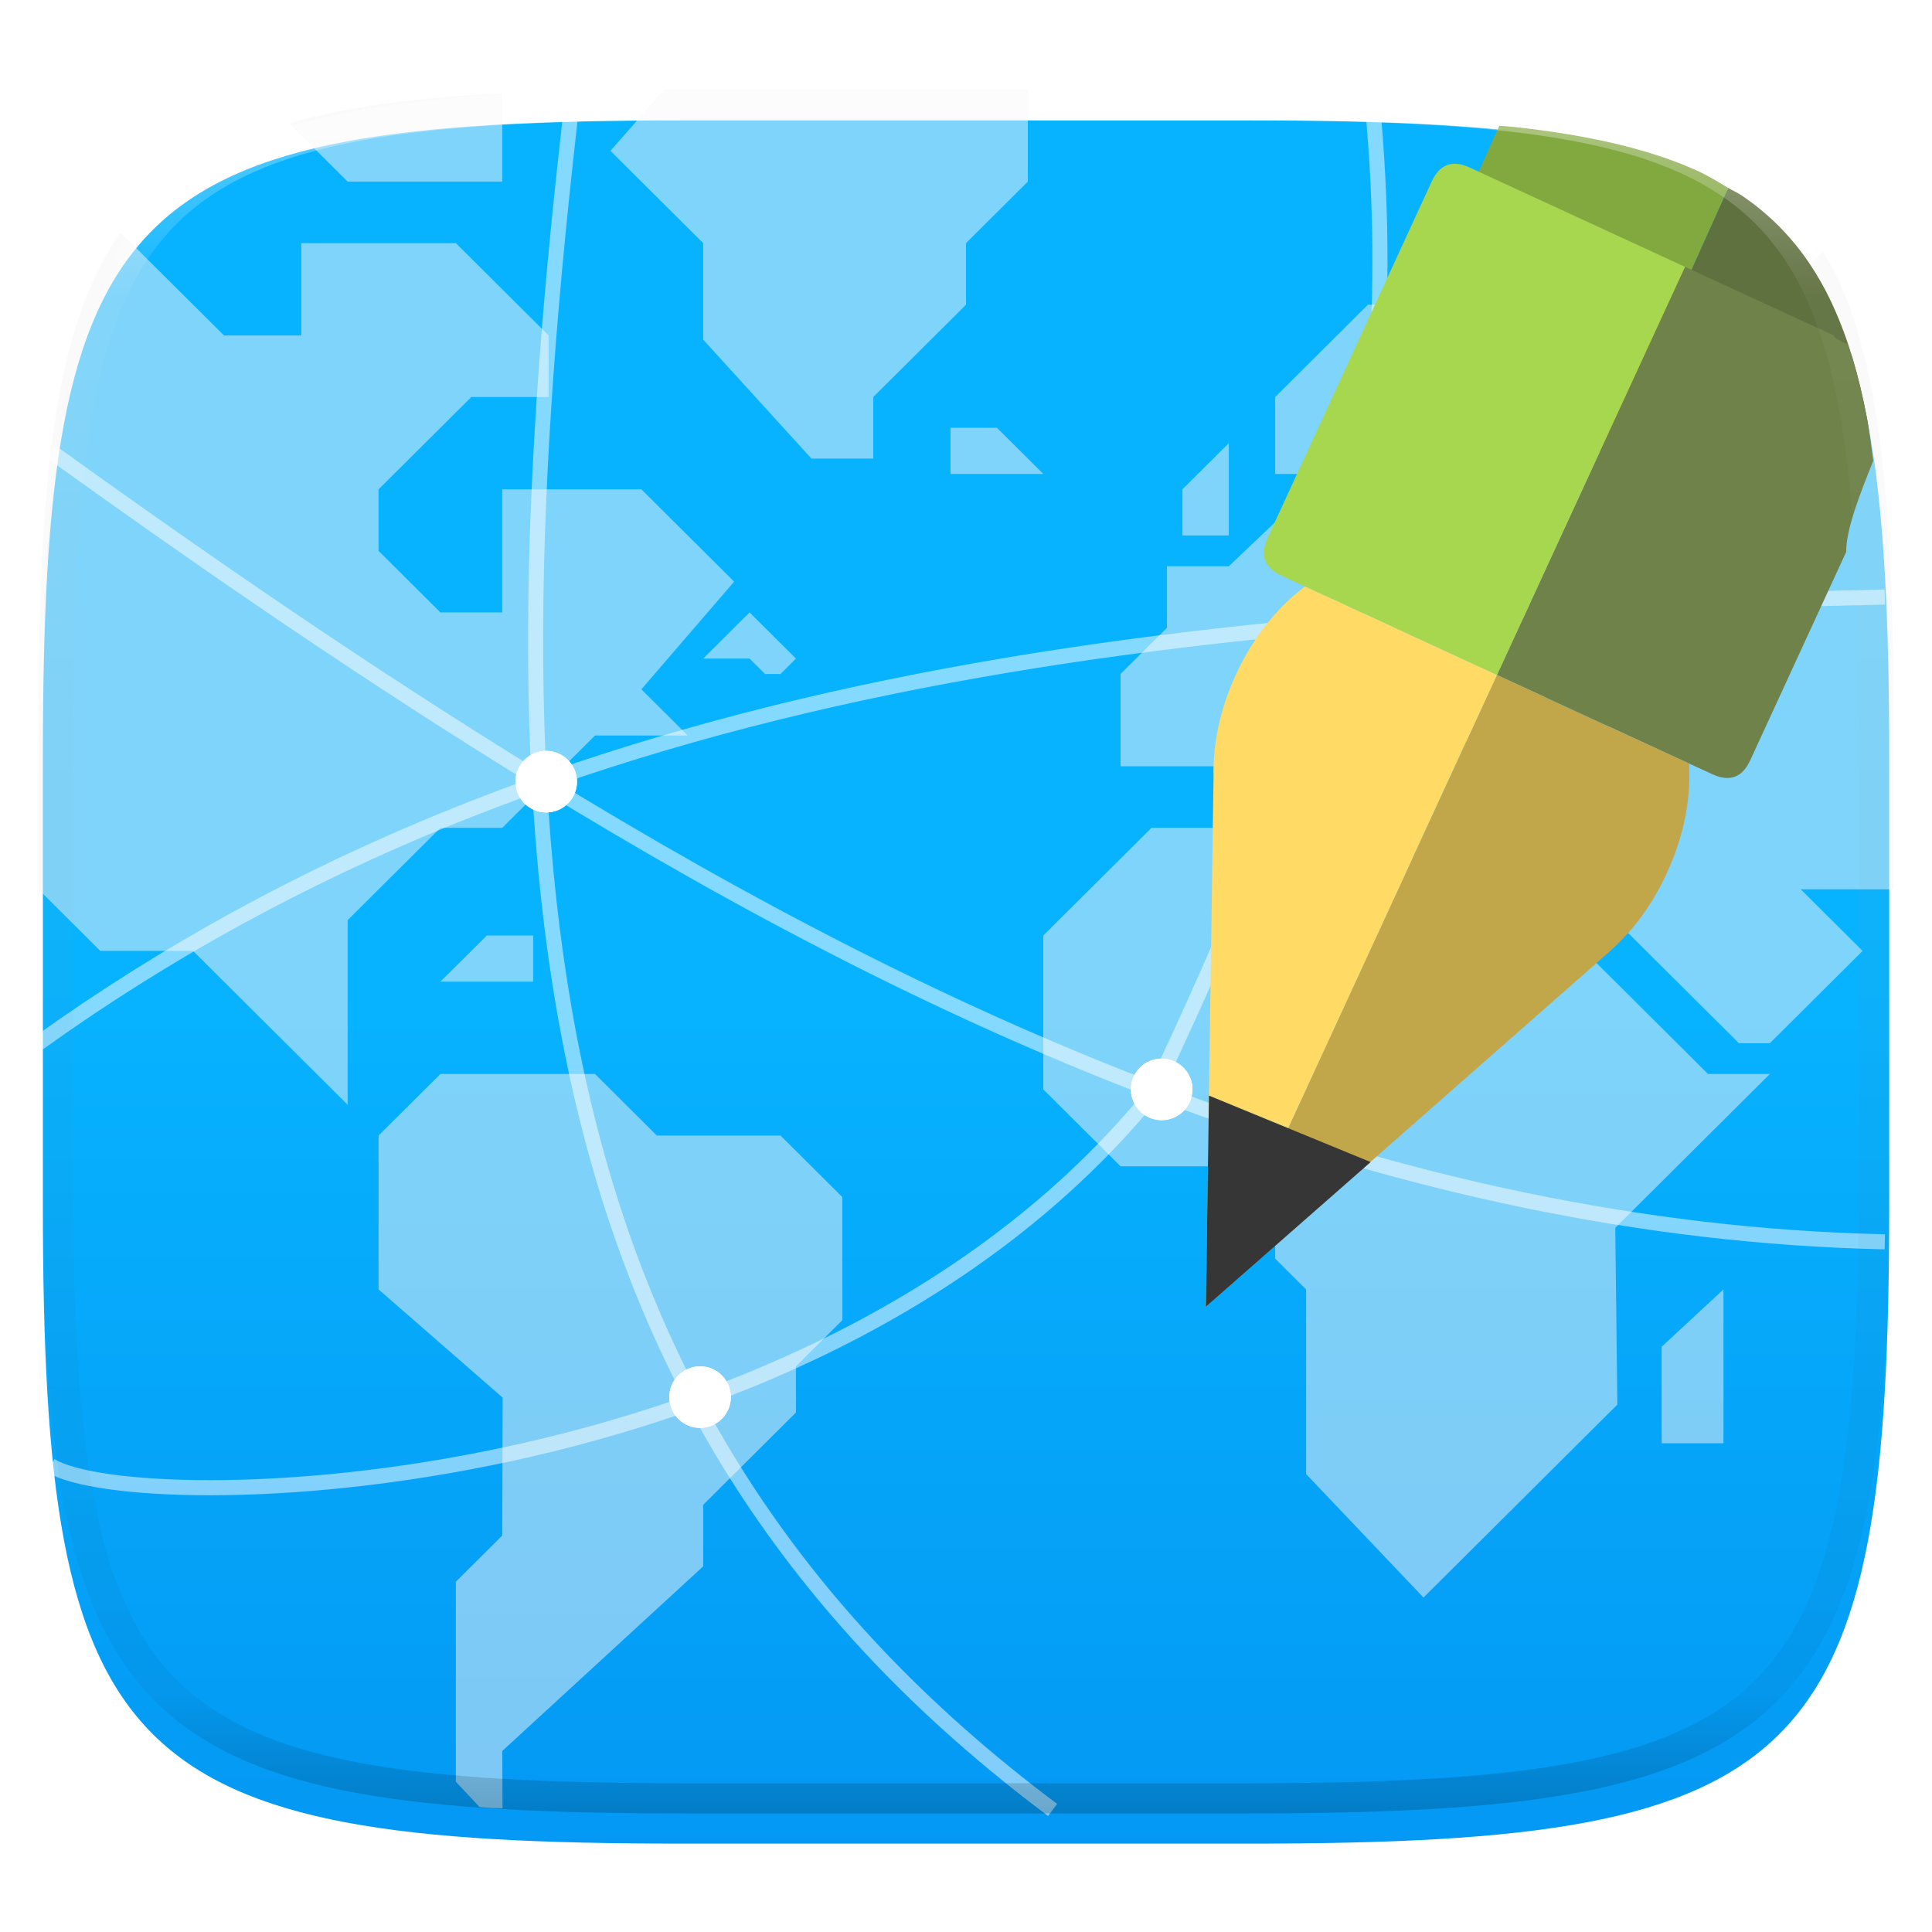 <?xml version="1.0" standalone="no"?><!-- Generator: Gravit.io --><svg xmlns="http://www.w3.org/2000/svg" xmlns:xlink="http://www.w3.org/1999/xlink" style="isolation:isolate" viewBox="0 0 256 256" width="256" height="256"><g id="Group" filter="url(#54xqOPwPPy0fhlWmx2ZvKxqocPHz9Y5C)"><linearGradient id="_lgradient_560" x1="1.457167719820518e-16" y1="0.5" x2="-3.7980247890051124e-17" y2="1.5" gradientTransform="matrix(244.648,0,0,228.338,5.68,11.95)" gradientUnits="userSpaceOnUse"><stop offset="0%" stop-opacity="1" style="stop-color:rgb(7,179,255)"/><stop offset="100%" stop-opacity="1" style="stop-color:rgb(0,125,232)"/></linearGradient><path d=" M 165.689 11.95 C 239.745 11.95 250.328 22.507 250.328 96.494 L 250.328 155.745 C 250.328 229.731 239.745 240.288 165.689 240.288 L 90.319 240.288 C 16.264 240.288 5.68 229.731 5.68 155.745 L 5.68 96.494 C 5.68 22.507 16.264 11.95 90.319 11.95 L 165.689 11.95 L 165.689 11.95 Z " id="Path" fill="url(#_lgradient_560)"/></g><defs><filter id="54xqOPwPPy0fhlWmx2ZvKxqocPHz9Y5C" x="-200%" y="-200%" width="400%" height="400%" filterUnits="objectBoundingBox" color-interpolation-filters="sRGB"><feGaussianBlur xmlns="http://www.w3.org/2000/svg" in="SourceGraphic" stdDeviation="4.294"/><feOffset xmlns="http://www.w3.org/2000/svg" dx="0" dy="4" result="pf_100_offsetBlur"/><feFlood xmlns="http://www.w3.org/2000/svg" flood-color="#000000" flood-opacity="0.4"/><feComposite xmlns="http://www.w3.org/2000/svg" in2="pf_100_offsetBlur" operator="in" result="pf_100_dropShadow"/><feBlend xmlns="http://www.w3.org/2000/svg" in="SourceGraphic" in2="pf_100_dropShadow" mode="normal"/></filter></defs><path d=" M 165.862 11.831 C 240.268 11.831 250.902 22.388 250.902 96.375 L 250.902 155.626 C 250.902 229.612 240.268 240.169 165.862 240.169 L 90.137 240.169 C 15.732 240.169 5.098 229.612 5.098 155.626 L 5.098 96.375 C 5.098 22.388 15.732 11.831 90.137 11.831 L 165.862 11.831 L 165.862 11.831 Z " id="Path" fill="none"/><path d=" M 63.539 239.441 C 64.089 239.477 64.56 239.539 65.12 239.572 C 65.555 239.597 66.147 239.583 66.588 239.607 L 66.549 232.015 L 93.178 207.55 L 93.178 199.394 L 105.468 187.161 L 105.468 181.046 L 111.612 174.929 L 111.612 158.62 L 103.419 150.464 L 87.032 150.464 L 78.839 142.31 L 58.356 142.31 L 50.161 150.464 L 50.161 170.853 L 66.604 185.193 L 66.549 203.472 L 60.405 209.589 L 60.405 236.091 L 63.539 239.441 L 63.539 239.441 Z  M 99.322 81.148 L 93.178 87.265 L 99.322 87.265 L 101.371 89.304 L 103.419 89.304 L 105.468 87.265 L 99.322 81.148 L 99.322 81.148 Z  M 177.16 109.69 L 152.58 109.69 L 138.242 123.961 L 138.242 144.349 L 148.483 154.543 L 162.822 154.543 L 168.967 160.659 L 168.967 166.775 L 173.064 170.852 L 173.064 195.317 L 188.62 211.682 L 214.308 186.115 L 214.031 162.697 L 234.515 142.31 L 226.321 142.31 L 205.838 121.923 L 205.838 113.768 L 181.257 113.768 L 177.16 109.69 L 177.16 109.69 Z " id="Compound Path" fill="rgb(247,247,247)" fill-opacity="0.5"/><path d=" M 250.902 117.845 L 250.902 96.374 C 250.902 87.126 250.735 78.869 250.299 71.499 C 250.101 68.025 249.811 64.557 249.43 61.099 C 249.064 57.845 248.618 54.801 248.078 51.952 C 247.538 49.104 246.904 46.451 246.164 43.982 C 245.425 41.513 244.579 39.226 243.613 37.111 C 242.999 35.764 242.248 34.6 241.533 33.388 L 238.611 36.296 L 226.321 36.296 L 214.031 48.529 L 205.838 40.374 L 181.258 40.374 L 168.968 52.607 L 168.968 62.8 L 181.258 62.8 L 181.258 56.683 L 189.451 56.683 L 189.451 64.839 L 185.353 68.915 L 168.968 69.191 L 162.822 75.032 L 154.629 75.032 L 154.629 83.187 L 148.483 89.304 L 148.483 101.534 L 160.773 101.534 L 168.968 93.38 L 177.161 93.38 L 177.161 97.458 L 185.353 105.613 L 189.451 105.613 L 189.451 101.534 L 181.258 93.38 L 189.451 93.38 L 197.643 101.534 L 207.885 101.534 L 201.741 95.419 L 207.885 89.304 L 214.031 89.304 L 220.175 95.419 L 214.031 95.419 L 207.885 101.534 L 213.919 107.54 L 214.031 113.767 L 205.838 113.767 L 230.419 138.232 L 234.514 138.232 L 238.611 134.156 L 246.804 125.999 L 238.611 117.845 L 250.902 117.845 L 250.902 117.845 Z " id="Path" fill="rgb(247,247,247)" fill-opacity="0.5"/><path d=" M 156.677 70.954 L 156.677 64.838 L 162.822 58.722 L 162.822 70.954 L 156.677 70.954 L 156.677 70.954 Z  M 220.176 191.24 L 220.176 178.456 L 228.37 170.852 L 228.37 191.24 L 220.176 191.24 L 220.176 191.24 Z  M 136.193 11.831 L 90.136 11.831 C 89.347 11.831 88.788 11.88 88.013 11.882 L 80.888 19.986 L 93.178 32.218 L 93.178 45.001 L 107.517 60.761 L 115.71 60.761 L 115.71 52.607 L 128 40.374 L 128 32.218 L 136.193 24.064 L 136.193 11.831 L 136.193 11.831 Z  M 125.951 56.683 L 132.097 56.683 L 138.242 62.799 L 125.951 62.799 L 125.951 56.683 L 125.951 56.683 Z  M 70.646 123.961 L 64.501 123.961 L 58.355 130.078 L 70.646 130.078 L 70.646 123.961 L 70.646 123.961 Z " id="Compound Path" fill="rgb(247,247,247)" fill-opacity="0.5"/><path d=" M 16.003 30.841 C 15.896 30.993 15.758 31.109 15.653 31.263 C 14.4 33.116 13.308 35.073 12.386 37.111 C 11.421 39.226 10.575 41.513 9.835 43.982 C 9.095 46.451 8.462 49.104 7.922 51.952 C 7.382 54.801 6.936 57.845 6.57 61.099 C 6.189 64.557 5.899 68.025 5.7 71.499 C 5.264 78.869 5.098 87.126 5.098 96.374 L 5.098 117.845 L 13.291 125.999 L 25.581 125.999 L 46.066 146.388 L 46.066 121.923 L 58.356 109.691 L 66.549 109.691 L 78.839 97.458 L 91.129 97.458 L 84.985 91.341 L 97.275 77.072 L 84.985 64.839 L 66.549 64.839 L 66.549 81.148 L 58.356 81.148 L 50.161 72.993 L 50.161 64.839 L 62.452 52.607 L 72.695 52.607 L 72.695 44.45 L 60.405 32.218 L 39.92 32.218 L 39.92 44.45 L 29.678 44.45 L 16.003 30.841 L 16.003 30.841 Z  M 66.549 12.396 C 66.12 12.419 65.544 12.404 65.12 12.429 C 61.415 12.646 57.931 12.929 54.659 13.292 C 51.387 13.656 48.325 14.1 45.46 14.636 C 43.049 15.093 40.66 15.66 38.301 16.335 L 46.066 24.064 L 66.549 24.064 L 66.549 12.396 L 66.549 12.396 Z " id="Compound Path" fill="rgb(247,247,247)" fill-opacity="0.5"/><circle vector-effect="non-scaling-stroke" cx="72.377" cy="103.575" r="4.078" id="Ellipse" fill="rgb(255,255,255)"/><circle vector-effect="non-scaling-stroke" cx="92.764" cy="185.125" r="4.078" id="Ellipse" fill="rgb(255,255,255)"/><circle vector-effect="non-scaling-stroke" cx="153.927" cy="144.35" r="4.078" id="Ellipse" fill="rgb(255,255,255)"/><circle vector-effect="non-scaling-stroke" cx="174.314" cy="83.187" r="4.078" id="Ellipse" fill="rgb(255,255,255)"/><g opacity="0.5"><path d=" M 5.098 138.234 C 73.513 89.145 155.966 81.149 249.748 79.11 M 6.67 59.789 C 27.643 74.837 48.363 89.173 71.896 103.622 C 125.13 136.306 184.715 163.133 249.748 164.546 M 154.436 141.292 C 174.533 98.215 186.803 62.696 181.688 12.175 M 139.475 239.827 C 69.537 187.488 63.917 114.56 75.969 12.175" fill-rule="evenodd" id="Compound Path" fill="none" vector-effect="non-scaling-stroke" stroke-width="2" stroke="rgb(255,255,255)" stroke-linejoin="miter" stroke-linecap="butt" stroke-miterlimit="4"/></g><defs><filter id="Wt8Rs3BgDeaxnKeCyhvS5wTMIUH5W4Of" x="-200%" y="-200%" width="400%" height="400%" filterUnits="objectBoundingBox" color-interpolation-filters="sRGB"><feGaussianBlur xmlns="http://www.w3.org/2000/svg" stdDeviation="2.7"/></filter></defs><g filter="url(#Wt8Rs3BgDeaxnKeCyhvS5wTMIUH5W4Of)"><circle vector-effect="non-scaling-stroke" cx="72.377" cy="103.575" r="4.078" id="Ellipse" fill="rgb(255,255,255)"/></g><defs><filter id="Vq0YFXZok4nHLQydIwZkIv31ahTon01s" x="-200%" y="-200%" width="400%" height="400%" filterUnits="objectBoundingBox" color-interpolation-filters="sRGB"><feGaussianBlur xmlns="http://www.w3.org/2000/svg" stdDeviation="2.7"/></filter></defs><g filter="url(#Vq0YFXZok4nHLQydIwZkIv31ahTon01s)"><circle vector-effect="non-scaling-stroke" cx="92.764" cy="185.125" r="4.078" id="Ellipse" fill="rgb(255,255,255)"/></g><defs><filter id="9MR3lEnIgIHWL8gbu1KoKlwNETCIh7A1" x="-200%" y="-200%" width="400%" height="400%" filterUnits="objectBoundingBox" color-interpolation-filters="sRGB"><feGaussianBlur xmlns="http://www.w3.org/2000/svg" stdDeviation="2.7"/></filter></defs><g filter="url(#9MR3lEnIgIHWL8gbu1KoKlwNETCIh7A1)"><circle vector-effect="non-scaling-stroke" cx="153.927" cy="144.35" r="4.078" id="Ellipse" fill="rgb(255,255,255)"/></g><defs><filter id="CIjtS2AIOn4qRF1WRoVgKkyQL1DCyVqG" x="-200%" y="-200%" width="400%" height="400%" filterUnits="objectBoundingBox" color-interpolation-filters="sRGB"><feGaussianBlur xmlns="http://www.w3.org/2000/svg" stdDeviation="2.7"/></filter></defs><g filter="url(#CIjtS2AIOn4qRF1WRoVgKkyQL1DCyVqG)"><circle vector-effect="non-scaling-stroke" cx="174.314" cy="83.187" r="4.078" id="Ellipse" fill="rgb(255,255,255)"/></g><g opacity="0.5"><path d=" M 153.355 144.159 C 108.959 199.708 17.877 201.179 6.696 194.182" fill-rule="evenodd" id="Path" fill="none" vector-effect="non-scaling-stroke" stroke-width="2" stroke="rgb(255,255,255)" stroke-linejoin="miter" stroke-linecap="butt" stroke-miterlimit="4"/></g><g id="Group" filter="url(#ebsFId0dXSplzaFlGKbyFypd9rdDq4Sq)"><path d=" M 229.012 20.912 C 227.685 20.115 226.381 19.3 224.891 18.625 C 222.773 17.665 220.484 16.825 218.012 16.09 C 215.54 15.355 212.885 14.726 210.033 14.189 C 207.182 13.653 204.134 13.211 200.877 12.848 C 200.187 12.771 199.381 12.734 198.672 12.664 L 186.645 39.416 C 185.518 41.934 186.176 43.778 188.633 44.934 L 237.381 67.975 C 238.875 68.676 240.128 68.702 241.141 68.053 L 213.664 55.057 L 229.012 20.912 L 229.012 20.912 Z " id="Path" fill="rgb(130,168,64)"/><path d=" M 247.854 54.611 C 247.692 53.599 247.579 52.474 247.397 51.508 C 246.859 48.659 246.23 46.006 245.494 43.537 C 244.758 41.068 243.914 38.784 242.953 36.668 C 242.037 34.629 240.949 32.672 239.701 30.818 C 238.512 29.058 237.158 27.415 235.656 25.912 C 234.152 24.413 232.508 23.061 230.746 21.875 C 230.216 21.516 229.57 21.248 229.012 20.912 L 213.664 55.057 L 241.141 68.053 C 241.774 67.611 242.319 66.922 242.762 65.935 L 247.854 54.611 L 247.854 54.611 Z " id="Path" fill="rgb(96,113,64)"/><path d=" M 248.213 57.055 C 247.953 55.18 247.722 53.235 247.397 51.508 C 246.859 48.659 246.23 46.006 245.494 43.537 C 245.287 42.843 245.003 42.271 244.779 41.605 C 243.76 41.167 243.038 40.765 242.99 40.443 L 223.273 31.359 L 198.354 85.439 L 223.816 97.174 L 226.9 98.59 C 229.181 99.641 230.859 99.028 231.91 96.748 L 244.625 69.139 C 244.609 66.152 246.417 61.548 248.213 57.055 Z " id="Path" fill="rgb(110,130,74)"/><path d=" M 223.816 97.172 L 198.354 85.439 L 159.787 169.142 L 173.179 157.36 L 213.159 122.186 C 216.384 119.362 218.937 115.865 220.863 111.682 C 223.076 106.893 224.061 102.056 223.816 97.172 L 223.816 97.172 Z " id="Path" fill="rgb(194,166,74)"/><path d=" M 223.273 31.359 L 194.726 18.196 C 192.446 17.145 190.78 17.759 189.716 20.039 L 167.964 67.267 C 166.912 69.547 167.526 71.225 169.807 72.277 L 172.903 73.706 L 198.354 85.439 L 223.273 31.359 L 223.273 31.359 Z " id="Path" fill="rgb(166,215,79)"/><path d=" M 170.731 145.391 L 160.191 141.174 L 159.787 169.143 L 170.731 145.391 L 170.731 145.391 Z " id="Path" fill="rgb(237,230,103)"/><path d=" M 172.902 73.707 C 169.015 76.696 165.979 80.584 163.77 85.369 C 161.796 89.658 160.803 93.958 160.791 98.307 C 160.791 98.354 160.791 98.402 160.803 98.437 C 160.791 98.579 160.803 98.708 160.803 98.861 L 160.191 141.174 L 170.73 145.391 L 198.354 85.439 L 172.902 73.707 L 172.902 73.707 Z " id="Path" fill="rgb(255,218,100)"/><path d=" M 159.787 169.142 L 181.614 149.979 L 160.191 141.174 L 159.787 169.142 L 159.787 169.142 Z " id="Path" fill="rgb(54,54,54)"/></g><defs><filter id="ebsFId0dXSplzaFlGKbyFypd9rdDq4Sq" x="-200%" y="-200%" width="400%" height="400%" filterUnits="objectBoundingBox" color-interpolation-filters="sRGB"><feGaussianBlur xmlns="http://www.w3.org/2000/svg" in="SourceGraphic" stdDeviation="4.294"/><feOffset xmlns="http://www.w3.org/2000/svg" dx="0" dy="4" result="pf_100_offsetBlur"/><feFlood xmlns="http://www.w3.org/2000/svg" flood-color="#000000" flood-opacity="0.4"/><feComposite xmlns="http://www.w3.org/2000/svg" in2="pf_100_offsetBlur" operator="in" result="pf_100_dropShadow"/><feBlend xmlns="http://www.w3.org/2000/svg" in="SourceGraphic" in2="pf_100_dropShadow" mode="normal"/></filter></defs><g opacity="0.4"><linearGradient id="_lgradient_561" x1="0.517" y1="0" x2="0.517" y2="1" gradientTransform="matrix(244.65,0,0,228.34,5.68,11.95)" gradientUnits="userSpaceOnUse"><stop offset="0%" stop-opacity="1" style="stop-color:rgb(255,255,255)"/><stop offset="12.5%" stop-opacity="0.098" style="stop-color:rgb(255,255,255)"/><stop offset="92.5%" stop-opacity="0.098" style="stop-color:rgb(0,0,0)"/><stop offset="100%" stop-opacity="0.498" style="stop-color:rgb(0,0,0)"/></linearGradient><path d=" M 165.068 11.951 C 169.396 11.941 173.724 11.991 178.052 12.089 C 181.927 12.167 185.803 12.315 189.678 12.541 C 193.131 12.737 196.583 13.022 200.026 13.395 C 203.085 13.73 206.144 14.181 209.174 14.741 C 211.889 15.243 214.574 15.881 217.22 16.657 C 219.62 17.355 221.971 18.219 224.243 19.241 C 226.358 20.184 228.384 21.304 230.302 22.591 C 232.142 23.829 233.863 25.244 235.437 26.806 C 237.001 28.378 238.417 30.088 239.656 31.925 C 240.945 33.841 242.066 35.865 243.02 37.967 C 244.043 40.247 244.909 42.585 245.617 44.972 C 246.394 47.615 247.034 50.297 247.535 53.009 C 248.096 56.035 248.548 59.081 248.883 62.136 C 249.257 65.575 249.542 69.014 249.739 72.462 C 249.965 76.323 250.112 80.194 250.201 84.055 C 250.289 88.378 250.339 92.701 250.329 97.014 L 250.329 155.226 C 250.339 159.549 250.289 163.862 250.201 168.185 C 250.112 172.056 249.965 175.917 249.739 179.778 C 249.542 183.226 249.257 186.675 248.883 190.104 C 248.548 193.159 248.096 196.215 247.535 199.241 C 247.034 201.943 246.394 204.625 245.617 207.268 C 244.909 209.655 244.043 212.003 243.02 214.273 C 242.066 216.385 240.945 218.399 239.656 220.315 C 238.417 222.152 237.001 223.872 235.437 225.434 C 233.863 226.996 232.142 228.411 230.302 229.649 C 228.384 230.936 226.358 232.056 224.243 232.999 C 221.971 234.021 219.62 234.885 217.22 235.593 C 214.574 236.369 211.889 237.007 209.174 237.499 C 206.144 238.068 203.085 238.51 200.026 238.845 C 196.583 239.218 193.131 239.503 189.678 239.699 C 185.803 239.925 181.927 240.073 178.052 240.161 C 173.724 240.249 169.396 240.299 165.068 240.289 L 90.942 240.289 C 86.614 240.299 82.286 240.249 77.958 240.161 C 74.083 240.073 70.207 239.925 66.332 239.699 C 62.879 239.503 59.427 239.218 55.984 238.845 C 52.925 238.51 49.866 238.068 46.836 237.499 C 44.121 237.007 41.436 236.369 38.79 235.593 C 36.39 234.885 34.039 234.021 31.767 232.999 C 29.652 232.056 27.626 230.936 25.708 229.649 C 23.868 228.411 22.147 226.996 20.573 225.434 C 19.009 223.872 17.593 222.152 16.354 220.315 C 15.065 218.399 13.944 216.385 12.99 214.273 C 11.967 212.003 11.101 209.655 10.393 207.268 C 9.616 204.625 8.976 201.943 8.475 199.241 C 7.914 196.215 7.462 193.159 7.127 190.104 C 6.753 186.675 6.468 183.226 6.271 179.778 C 6.045 175.917 5.898 172.056 5.809 168.185 C 5.721 163.862 5.671 159.549 5.681 155.226 L 5.681 97.014 C 5.671 92.701 5.721 88.378 5.809 84.055 C 5.898 80.194 6.045 76.323 6.271 72.462 C 6.468 69.014 6.753 65.575 7.127 62.136 C 7.462 59.081 7.914 56.035 8.475 53.009 C 8.976 50.297 9.616 47.615 10.393 44.972 C 11.101 42.585 11.967 40.247 12.99 37.967 C 13.944 35.865 15.065 33.841 16.354 31.925 C 17.593 30.088 19.009 28.378 20.573 26.806 C 22.147 25.244 23.868 23.829 25.708 22.591 C 27.626 21.304 29.652 20.184 31.767 19.241 C 34.039 18.219 36.39 17.355 38.79 16.657 C 41.436 15.881 44.121 15.243 46.836 14.741 C 49.866 14.181 52.925 13.73 55.984 13.395 C 59.427 13.022 62.879 12.737 66.332 12.541 C 70.207 12.315 74.083 12.167 77.958 12.089 C 82.286 11.991 86.614 11.941 90.942 11.951 L 165.068 11.951 Z  M 165.078 15.96 C 169.376 15.95 173.675 15.999 177.973 16.087 C 181.8 16.176 185.626 16.323 189.452 16.539 C 192.836 16.736 196.219 17.011 199.583 17.384 C 202.554 17.699 205.515 18.131 208.446 18.681 C 211.023 19.153 213.58 19.762 216.099 20.499 C 218.322 21.147 220.495 21.953 222.6 22.896 C 224.509 23.751 226.338 24.763 228.069 25.922 C 229.692 27.013 231.207 28.26 232.594 29.646 C 233.981 31.031 235.23 32.544 236.332 34.165 C 237.492 35.894 238.506 37.712 239.361 39.608 C 240.306 41.72 241.112 43.892 241.761 46.102 C 242.509 48.617 243.109 51.162 243.591 53.736 C 244.132 56.664 244.565 59.611 244.889 62.578 C 245.263 65.938 245.539 69.308 245.735 72.688 C 245.952 76.51 246.109 80.322 246.188 84.144 C 246.276 88.437 246.325 92.721 246.325 97.014 C 246.325 97.014 246.325 97.014 246.325 97.014 L 246.325 155.226 C 246.325 155.226 246.325 155.226 246.325 155.226 C 246.325 159.519 246.276 163.803 246.188 168.096 C 246.109 171.918 245.952 175.74 245.735 179.552 C 245.539 182.932 245.263 186.302 244.889 189.672 C 244.565 192.629 244.132 195.576 243.591 198.504 C 243.109 201.078 242.509 203.623 241.761 206.138 C 241.112 208.358 240.306 210.52 239.361 212.632 C 238.506 214.528 237.492 216.356 236.332 218.075 C 235.23 219.706 233.981 221.219 232.594 222.604 C 231.207 223.98 229.692 225.227 228.069 226.318 C 226.338 227.477 224.509 228.489 222.6 229.344 C 220.495 230.297 218.322 231.093 216.099 231.741 C 213.58 232.478 211.023 233.087 208.446 233.559 C 205.515 234.109 202.554 234.541 199.583 234.865 C 196.219 235.229 192.836 235.514 189.452 235.701 C 185.626 235.917 181.8 236.074 177.973 236.153 C 173.675 236.251 169.376 236.29 165.078 236.29 C 165.078 236.29 165.078 236.29 165.068 236.29 L 90.942 236.29 C 90.932 236.29 90.932 236.29 90.932 236.29 C 86.634 236.29 82.335 236.251 78.037 236.153 C 74.21 236.074 70.384 235.917 66.558 235.701 C 63.174 235.514 59.791 235.229 56.427 234.865 C 53.456 234.541 50.495 234.109 47.564 233.559 C 44.987 233.087 42.43 232.478 39.911 231.741 C 37.688 231.093 35.515 230.297 33.41 229.344 C 31.501 228.489 29.672 227.477 27.941 226.318 C 26.318 225.227 24.803 223.98 23.416 222.604 C 22.029 221.219 20.78 219.706 19.678 218.075 C 18.518 216.356 17.504 214.528 16.649 212.632 C 15.704 210.52 14.898 208.358 14.249 206.138 C 13.501 203.623 12.901 201.078 12.419 198.504 C 11.878 195.576 11.445 192.629 11.121 189.672 C 10.747 186.302 10.472 182.932 10.275 179.552 C 10.058 175.74 9.901 171.918 9.822 168.096 C 9.734 163.803 9.685 159.519 9.685 155.226 C 9.685 155.226 9.685 155.226 9.685 155.226 L 9.685 97.014 C 9.685 97.014 9.685 97.014 9.685 97.014 C 9.685 92.721 9.734 88.437 9.822 84.144 C 9.901 80.322 10.058 76.51 10.275 72.688 C 10.472 69.308 10.747 65.938 11.121 62.578 C 11.445 59.611 11.878 56.664 12.419 53.736 C 12.901 51.162 13.501 48.617 14.249 46.102 C 14.898 43.892 15.704 41.72 16.649 39.608 C 17.504 37.712 18.518 35.894 19.678 34.165 C 20.78 32.544 22.029 31.031 23.416 29.646 C 24.803 28.26 26.318 27.013 27.941 25.922 C 29.672 24.763 31.501 23.751 33.41 22.896 C 35.515 21.953 37.688 21.147 39.911 20.499 C 42.43 19.762 44.987 19.153 47.564 18.681 C 50.495 18.131 53.456 17.699 56.427 17.384 C 59.791 17.011 63.174 16.736 66.558 16.539 C 70.384 16.323 74.21 16.176 78.037 16.087 C 82.335 15.999 86.634 15.95 90.932 15.96 C 90.932 15.96 90.932 15.96 90.942 15.96 L 165.068 15.96 C 165.078 15.96 165.078 15.96 165.078 15.96 Z " fill-rule="evenodd" id="highlight" fill="url(#_lgradient_561)"/></g></svg>